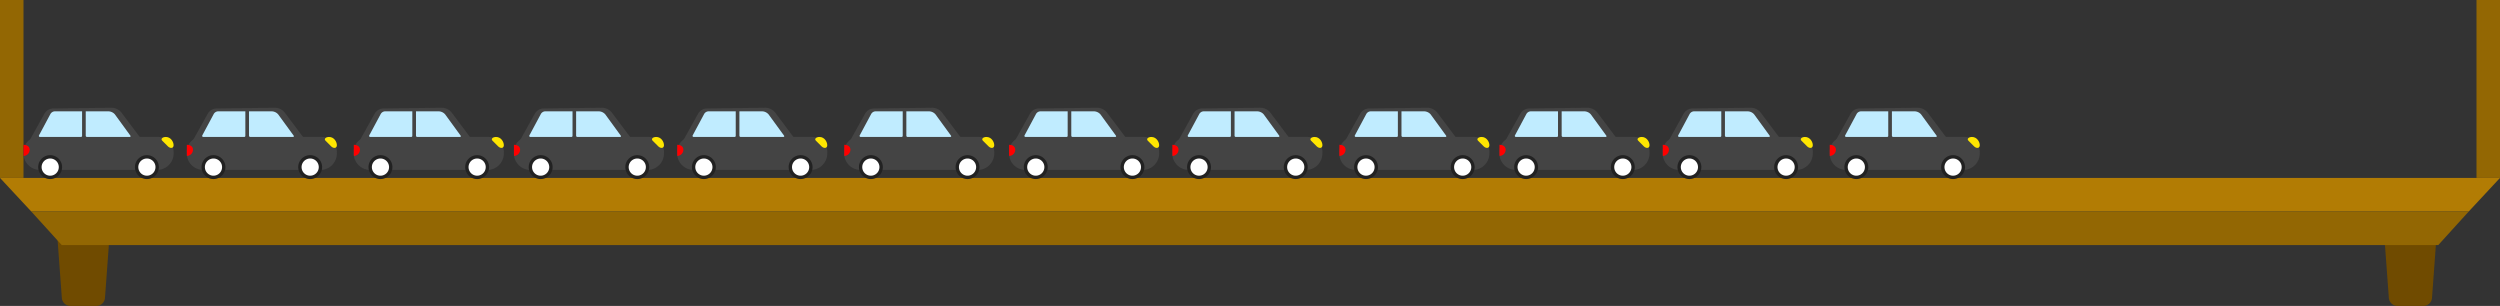 <svg xmlns="http://www.w3.org/2000/svg" viewBox="0 0 1489.5 182.29"><rect x="0" y="0" width="1489.5" height="182.29" fill="#333333" stroke="none"/><defs><style>.cls-1{fill:#704b00;}.cls-2{fill:#936703;}.cls-3{fill:#b27c04;}.cls-4{fill:#444;}.cls-5{fill:#fff;}.cls-6{fill:#222;}.cls-7{fill:red;}.cls-8{fill:#ffe600;}.cls-9{fill:#c0ecff;}</style></defs><title>12</title><g id="Layer_2" data-name="Layer 2"><g id="Layer_1-2" data-name="Layer 1"><path class="cls-1" d="M1428.45,182.29h15.36a5.21,5.21,0,0,0,5.18-4.85l3.64-49.65h-33l3.64,49.65A5.21,5.21,0,0,0,1428.45,182.29Z"/><path class="cls-1" d="M42,182.29H57.37a5.21,5.21,0,0,0,5.18-4.85l3.64-49.65h-33l3.65,49.65A5.2,5.2,0,0,0,42,182.29Z"/><rect class="cls-2" width="14" height="106"/><rect class="cls-2" x="1475.5" width="14" height="106"/><polygon class="cls-3" points="1470.88 126 18.62 126 0 106 1489.5 106 1470.88 126"/><polygon class="cls-2" points="1452.73 146 36.77 146 18.62 126 1470.88 126 1452.73 146"/><path class="cls-4" d="M22.89,81.6H94.54a8.89,8.89,0,0,1,8.89,8.89v.93a9.82,9.82,0,0,1-9.82,9.82H23.82A9.82,9.82,0,0,1,14,91.41v-.93a8.89,8.89,0,0,1,8.89-8.89Z"/><path class="cls-4" d="M66.27,64.2l-34.58.44a6.08,6.08,0,0,0-5.22,3.12l-9.2,16.56,67.62-.54L72.51,67.27A7.63,7.63,0,0,0,66.27,64.2Z"/><path class="cls-5" d="M29.91,105.68A6.12,6.12,0,1,1,36,99.56,6.13,6.13,0,0,1,29.91,105.68Z"/><path class="cls-6" d="M29.91,94.44a5.12,5.12,0,1,1-5.12,5.12,5.12,5.12,0,0,1,5.12-5.12m0-2A7.12,7.12,0,1,0,37,99.56a7.12,7.12,0,0,0-7.12-7.12Z"/><path class="cls-5" d="M87.52,105.68a6.12,6.12,0,1,1,6.12-6.12A6.13,6.13,0,0,1,87.52,105.68Z"/><path class="cls-6" d="M87.52,94.44a5.12,5.12,0,1,1-5.12,5.12,5.12,5.12,0,0,1,5.12-5.12m0-2a7.12,7.12,0,1,0,7.12,7.12,7.12,7.12,0,0,0-7.12-7.12Z"/><path class="cls-7" d="M14,89.22V86.28c2,0,3.67.94,3.67,2.94a3.69,3.69,0,0,1-3.65,3.67Z"/><path class="cls-8" d="M103.43,86.5c0,2-2,2-3.27.82l-3.55-3.54c-1-1,.23-2.18,2.19-2.18C101.79,81.6,103.43,84.55,103.43,86.5Z"/><path class="cls-9" d="M23.79,81.6H48.24a.67.67,0,0,0,.66-.66V66.33H32.77A3.13,3.13,0,0,0,30,68L23.23,80.66A.64.64,0,0,0,23.79,81.6Z"/><path class="cls-9" d="M64.47,66.33H51.08V80.85a.76.76,0,0,0,.75.75h25.5a.47.47,0,0,0,.35-.78L68.47,68.17A5.26,5.26,0,0,0,64.47,66.33Z"/><path class="cls-4" d="M120.17,81.6h71.65a8.89,8.89,0,0,1,8.89,8.89v.93a9.82,9.82,0,0,1-9.82,9.82H121.1a9.82,9.82,0,0,1-9.82-9.82v-.93A8.89,8.89,0,0,1,120.17,81.6Z"/><path class="cls-4" d="M163.55,64.2,129,64.64a6.08,6.08,0,0,0-5.23,3.12l-9.2,16.56,67.62-.54L169.79,67.27A7.63,7.63,0,0,0,163.55,64.2Z"/><path class="cls-5" d="M127.19,105.68a6.12,6.12,0,1,1,6.12-6.12A6.13,6.13,0,0,1,127.19,105.68Z"/><path class="cls-6" d="M127.19,94.44a5.12,5.12,0,1,1-5.12,5.12,5.12,5.12,0,0,1,5.12-5.12m0-2a7.12,7.12,0,1,0,7.12,7.12,7.12,7.12,0,0,0-7.12-7.12Z"/><path class="cls-5" d="M184.8,105.68a6.12,6.12,0,1,1,6.12-6.12A6.13,6.13,0,0,1,184.8,105.68Z"/><path class="cls-6" d="M184.8,94.44a5.12,5.12,0,1,1-5.12,5.12,5.12,5.12,0,0,1,5.12-5.12m0-2a7.12,7.12,0,1,0,7.12,7.12,7.12,7.12,0,0,0-7.12-7.12Z"/><path class="cls-7" d="M111.31,89.22V86.28c2,0,3.67.94,3.67,2.94a3.69,3.69,0,0,1-3.65,3.67Z"/><path class="cls-8" d="M200.71,86.5c0,2-2,2-3.27.82l-3.54-3.54c-1-1,.22-2.18,2.18-2.18C199.08,81.6,200.71,84.55,200.71,86.5Z"/><path class="cls-9" d="M121.07,81.6h24.45a.66.66,0,0,0,.66-.66V66.33H130.05A3.13,3.13,0,0,0,127.3,68l-6.79,12.69A.64.64,0,0,0,121.07,81.6Z"/><path class="cls-9" d="M161.75,66.33H148.36V80.85a.76.76,0,0,0,.75.75h25.5a.47.47,0,0,0,.36-.78l-9.21-12.65A5.29,5.29,0,0,0,161.75,66.33Z"/><path class="cls-4" d="M219.65,81.6h71.65a8.89,8.89,0,0,1,8.89,8.89v.93a9.82,9.82,0,0,1-9.82,9.82h-69.8a9.82,9.82,0,0,1-9.82-9.82v-.93a8.89,8.89,0,0,1,8.89-8.89Z"/><path class="cls-4" d="M263,64.2l-34.57.44a6.08,6.08,0,0,0-5.23,3.12L214,84.32l67.61-.54L269.27,67.27A7.63,7.63,0,0,0,263,64.2Z"/><path class="cls-5" d="M226.68,105.68a6.12,6.12,0,1,1,6.12-6.12A6.13,6.13,0,0,1,226.68,105.68Z"/><path class="cls-6" d="M226.68,94.44a5.12,5.12,0,1,1-5.12,5.12,5.12,5.12,0,0,1,5.12-5.12m0-2a7.12,7.12,0,1,0,7.12,7.12,7.12,7.12,0,0,0-7.12-7.12Z"/><path class="cls-5" d="M284.28,105.68a6.12,6.12,0,1,1,6.12-6.12A6.13,6.13,0,0,1,284.28,105.68Z"/><path class="cls-6" d="M284.28,94.44a5.12,5.12,0,1,1-5.12,5.12,5.12,5.12,0,0,1,5.12-5.12m0-2a7.12,7.12,0,1,0,7.12,7.12,7.12,7.12,0,0,0-7.12-7.12Z"/><path class="cls-7" d="M210.79,89.22V86.28c2,0,3.67.94,3.67,2.94a3.69,3.69,0,0,1-3.64,3.67Z"/><path class="cls-8" d="M300.19,86.5c0,2-2,2-3.27.82l-3.54-3.54c-1-1,.22-2.18,2.18-2.18C298.56,81.6,300.19,84.55,300.19,86.5Z"/><path class="cls-9" d="M220.55,81.6H245a.66.66,0,0,0,.66-.66V66.33H229.53A3.11,3.11,0,0,0,226.79,68L220,80.66A.64.64,0,0,0,220.55,81.6Z"/><path class="cls-9" d="M261.23,66.33H247.85V80.85a.75.75,0,0,0,.74.75h25.5a.47.47,0,0,0,.36-.78l-9.21-12.65A5.28,5.28,0,0,0,261.23,66.33Z"/><path class="cls-4" d="M315.06,81.6h71.65a8.89,8.89,0,0,1,8.89,8.89v.93a9.82,9.82,0,0,1-9.82,9.82H316a9.82,9.82,0,0,1-9.82-9.82v-.93a8.89,8.89,0,0,1,8.89-8.89Z"/><path class="cls-4" d="M358.44,64.2l-34.57.44a6.08,6.08,0,0,0-5.23,3.12l-9.2,16.56,67.62-.54L364.68,67.27A7.63,7.63,0,0,0,358.44,64.2Z"/><path class="cls-5" d="M322.08,105.68a6.12,6.12,0,1,1,6.13-6.12A6.13,6.13,0,0,1,322.08,105.68Z"/><path class="cls-6" d="M322.08,94.44A5.12,5.12,0,1,1,317,99.56a5.13,5.13,0,0,1,5.12-5.12m0-2a7.12,7.12,0,1,0,7.13,7.12,7.12,7.12,0,0,0-7.13-7.12Z"/><path class="cls-5" d="M379.69,105.68a6.12,6.12,0,1,1,6.12-6.12A6.13,6.13,0,0,1,379.69,105.68Z"/><path class="cls-6" d="M379.69,94.44a5.12,5.12,0,1,1-5.12,5.12,5.12,5.12,0,0,1,5.12-5.12m0-2a7.12,7.12,0,1,0,7.12,7.12,7.12,7.12,0,0,0-7.12-7.12Z"/><path class="cls-7" d="M306.2,89.22V86.28c2,0,3.67.94,3.67,2.94a3.69,3.69,0,0,1-3.64,3.67Z"/><path class="cls-8" d="M395.6,86.5c0,2-2,2-3.27.82l-3.54-3.54c-1-1,.22-2.18,2.18-2.18C394,81.6,395.6,84.55,395.6,86.5Z"/><path class="cls-9" d="M316,81.6h24.45a.66.66,0,0,0,.66-.66V66.33H324.94A3.1,3.1,0,0,0,322.2,68l-6.8,12.69A.64.64,0,0,0,316,81.6Z"/><path class="cls-9" d="M356.64,66.33H343.25V80.85a.76.76,0,0,0,.75.75h25.5a.47.47,0,0,0,.36-.78l-9.21-12.65A5.29,5.29,0,0,0,356.64,66.33Z"/><path class="cls-4" d="M412.34,81.6H484a8.89,8.89,0,0,1,8.89,8.89v.93a9.82,9.82,0,0,1-9.82,9.82h-69.8a9.82,9.82,0,0,1-9.82-9.82v-.93a8.89,8.89,0,0,1,8.89-8.89Z"/><path class="cls-4" d="M455.72,64.2l-34.57.44a6.08,6.08,0,0,0-5.23,3.12l-9.19,16.56,67.61-.54L462,67.27A7.63,7.63,0,0,0,455.72,64.2Z"/><path class="cls-5" d="M419.37,105.68a6.12,6.12,0,1,1,6.12-6.12A6.13,6.13,0,0,1,419.37,105.68Z"/><path class="cls-6" d="M419.37,94.44a5.12,5.12,0,1,1-5.12,5.12,5.12,5.12,0,0,1,5.12-5.12m0-2a7.12,7.12,0,1,0,7.12,7.12,7.12,7.12,0,0,0-7.12-7.12Z"/><path class="cls-5" d="M477,105.68a6.12,6.12,0,1,1,6.12-6.12A6.13,6.13,0,0,1,477,105.68Z"/><path class="cls-6" d="M477,94.44a5.12,5.12,0,1,1-5.12,5.12A5.12,5.12,0,0,1,477,94.44m0-2a7.12,7.12,0,1,0,7.12,7.12A7.12,7.12,0,0,0,477,92.44Z"/><path class="cls-7" d="M403.48,89.22V86.28c2,0,3.67.94,3.67,2.94a3.69,3.69,0,0,1-3.64,3.67Z"/><path class="cls-8" d="M492.88,86.5c0,2-2,2-3.27.82l-3.54-3.54c-1-1,.22-2.18,2.18-2.18C491.25,81.6,492.88,84.55,492.88,86.5Z"/><path class="cls-9" d="M413.24,81.6H437.7a.66.66,0,0,0,.65-.66V66.33H422.22A3.11,3.11,0,0,0,419.48,68l-6.8,12.69A.64.64,0,0,0,413.24,81.6Z"/><path class="cls-9" d="M453.92,66.33H440.54V80.85a.75.75,0,0,0,.75.75h25.49a.47.47,0,0,0,.36-.78l-9.21-12.65A5.28,5.28,0,0,0,453.92,66.33Z"/><path class="cls-4" d="M511.83,81.6h71.65a8.89,8.89,0,0,1,8.89,8.89v.93a9.82,9.82,0,0,1-9.82,9.82h-69.8a9.82,9.82,0,0,1-9.82-9.82v-.93a8.89,8.89,0,0,1,8.89-8.89Z"/><path class="cls-4" d="M555.2,64.2l-34.57.44a6.06,6.06,0,0,0-5.22,3.12l-9.2,16.56,67.62-.54L561.44,67.27A7.63,7.63,0,0,0,555.2,64.2Z"/><path class="cls-5" d="M518.85,105.68A6.12,6.12,0,1,1,525,99.56,6.13,6.13,0,0,1,518.85,105.68Z"/><path class="cls-6" d="M518.85,94.44a5.12,5.12,0,1,1-5.12,5.12,5.12,5.12,0,0,1,5.12-5.12m0-2A7.12,7.12,0,1,0,526,99.56a7.12,7.12,0,0,0-7.12-7.12Z"/><path class="cls-5" d="M576.46,105.68a6.12,6.12,0,1,1,6.12-6.12A6.13,6.13,0,0,1,576.46,105.68Z"/><path class="cls-6" d="M576.46,94.44a5.12,5.12,0,1,1-5.12,5.12,5.12,5.12,0,0,1,5.12-5.12m0-2a7.12,7.12,0,1,0,7.12,7.12,7.12,7.12,0,0,0-7.12-7.12Z"/><path class="cls-7" d="M503,89.22V86.28c2,0,3.67.94,3.67,2.94A3.69,3.69,0,0,1,503,92.89Z"/><path class="cls-8" d="M592.37,86.5c0,2-2,2-3.27.82l-3.55-3.54c-.95-1,.22-2.18,2.18-2.18C590.73,81.6,592.37,84.55,592.37,86.5Z"/><path class="cls-9" d="M512.73,81.6h24.45a.67.67,0,0,0,.66-.66V66.33H521.71A3.12,3.12,0,0,0,519,68l-6.8,12.69A.64.64,0,0,0,512.73,81.6Z"/><path class="cls-9" d="M553.41,66.33H540V80.85a.75.75,0,0,0,.75.75h25.5a.47.47,0,0,0,.35-.78l-9.21-12.65A5.26,5.26,0,0,0,553.41,66.33Z"/><path class="cls-4" d="M610.08,81.6h71.65a8.89,8.89,0,0,1,8.89,8.89v.93a9.82,9.82,0,0,1-9.82,9.82H611a9.82,9.82,0,0,1-9.82-9.82v-.93A8.89,8.89,0,0,1,610.08,81.6Z"/><path class="cls-4" d="M653.45,64.2l-34.57.44a6.06,6.06,0,0,0-5.22,3.12l-9.2,16.56,67.62-.54L659.69,67.27A7.63,7.63,0,0,0,653.45,64.2Z"/><path class="cls-5" d="M617.1,105.68a6.12,6.12,0,1,1,6.12-6.12A6.13,6.13,0,0,1,617.1,105.68Z"/><path class="cls-6" d="M617.1,94.44A5.12,5.12,0,1,1,612,99.56a5.12,5.12,0,0,1,5.12-5.12m0-2a7.12,7.12,0,1,0,7.12,7.12,7.11,7.11,0,0,0-7.12-7.12Z"/><path class="cls-5" d="M674.7,105.68a6.12,6.12,0,1,1,6.13-6.12A6.13,6.13,0,0,1,674.7,105.68Z"/><path class="cls-6" d="M674.7,94.44a5.12,5.12,0,1,1-5.12,5.12,5.13,5.13,0,0,1,5.12-5.12m0-2a7.12,7.12,0,1,0,7.13,7.12,7.12,7.12,0,0,0-7.13-7.12Z"/><path class="cls-7" d="M601.21,89.22V86.28c2,0,3.67.94,3.67,2.94a3.69,3.69,0,0,1-3.64,3.67Z"/><path class="cls-8" d="M690.62,86.5c0,2-2,2-3.28.82l-3.54-3.54c-.95-1,.22-2.18,2.18-2.18C689,81.6,690.62,84.55,690.62,86.5Z"/><path class="cls-9" d="M611,81.6h24.46a.67.67,0,0,0,.66-.66V66.33H620A3.12,3.12,0,0,0,617.21,68l-6.8,12.69A.64.64,0,0,0,611,81.6Z"/><path class="cls-9" d="M651.65,66.33H638.27V80.85a.75.75,0,0,0,.75.75h25.49a.47.47,0,0,0,.36-.78l-9.21-12.65A5.28,5.28,0,0,0,651.65,66.33Z"/><path class="cls-4" d="M707.36,81.6H779a8.89,8.89,0,0,1,8.89,8.89v.93a9.82,9.82,0,0,1-9.82,9.82h-69.8a9.82,9.82,0,0,1-9.82-9.82v-.93A8.89,8.89,0,0,1,707.36,81.6Z"/><path class="cls-4" d="M750.73,64.2l-34.57.44a6.06,6.06,0,0,0-5.22,3.12l-9.2,16.56,67.62-.54L757,67.27A7.63,7.63,0,0,0,750.73,64.2Z"/><path class="cls-5" d="M714.38,105.68a6.12,6.12,0,1,1,6.12-6.12A6.13,6.13,0,0,1,714.38,105.68Z"/><path class="cls-6" d="M714.38,94.44a5.12,5.12,0,1,1-5.12,5.12,5.12,5.12,0,0,1,5.12-5.12m0-2a7.12,7.12,0,1,0,7.12,7.12,7.12,7.12,0,0,0-7.12-7.12Z"/><path class="cls-5" d="M772,105.68a6.12,6.12,0,1,1,6.12-6.12A6.13,6.13,0,0,1,772,105.68Z"/><path class="cls-6" d="M772,94.44a5.12,5.12,0,1,1-5.12,5.12A5.12,5.12,0,0,1,772,94.44m0-2a7.12,7.12,0,1,0,7.12,7.12A7.12,7.12,0,0,0,772,92.44Z"/><path class="cls-7" d="M698.49,89.22V86.28c2,0,3.67.94,3.67,2.94a3.69,3.69,0,0,1-3.64,3.67Z"/><path class="cls-8" d="M787.9,86.5c0,2-2,2-3.27.82l-3.55-3.54c-1-1,.23-2.18,2.18-2.18C786.26,81.6,787.9,84.55,787.9,86.5Z"/><path class="cls-9" d="M708.26,81.6h24.45a.67.67,0,0,0,.66-.66V66.33H717.24A3.12,3.12,0,0,0,714.49,68l-6.8,12.69A.64.64,0,0,0,708.26,81.6Z"/><path class="cls-9" d="M748.94,66.33H735.55V80.85a.75.75,0,0,0,.75.75h25.5a.47.47,0,0,0,.35-.78l-9.21-12.65A5.26,5.26,0,0,0,748.94,66.33Z"/><path class="cls-4" d="M806.84,81.6h71.65a8.89,8.89,0,0,1,8.89,8.89v.93a9.82,9.82,0,0,1-9.82,9.82h-69.8a9.82,9.82,0,0,1-9.82-9.82v-.93A8.89,8.89,0,0,1,806.84,81.6Z"/><path class="cls-4" d="M850.22,64.2l-34.58.44a6.08,6.08,0,0,0-5.22,3.12l-9.2,16.56,67.62-.54L856.46,67.27A7.63,7.63,0,0,0,850.22,64.2Z"/><path class="cls-5" d="M813.86,105.68A6.12,6.12,0,1,1,820,99.56,6.13,6.13,0,0,1,813.86,105.68Z"/><path class="cls-6" d="M813.86,94.44a5.12,5.12,0,1,1-5.12,5.12,5.12,5.12,0,0,1,5.12-5.12m0-2A7.12,7.12,0,1,0,821,99.56a7.12,7.12,0,0,0-7.12-7.12Z"/><path class="cls-5" d="M871.47,105.68a6.12,6.12,0,1,1,6.12-6.12A6.13,6.13,0,0,1,871.47,105.68Z"/><path class="cls-6" d="M871.47,94.44a5.12,5.12,0,1,1-5.12,5.12,5.12,5.12,0,0,1,5.12-5.12m0-2a7.12,7.12,0,1,0,7.12,7.12,7.12,7.12,0,0,0-7.12-7.12Z"/><path class="cls-7" d="M798,89.22V86.28c2,0,3.67.94,3.67,2.94A3.69,3.69,0,0,1,798,92.89Z"/><path class="cls-8" d="M887.38,86.5c0,2-2,2-3.27.82l-3.55-3.54c-.95-1,.23-2.18,2.19-2.18C885.74,81.6,887.38,84.55,887.38,86.5Z"/><path class="cls-9" d="M807.74,81.6h24.45a.67.67,0,0,0,.66-.66V66.33H816.72A3.13,3.13,0,0,0,814,68l-6.79,12.69A.64.64,0,0,0,807.74,81.6Z"/><path class="cls-9" d="M848.42,66.33H835V80.85a.76.76,0,0,0,.75.75h25.5a.47.47,0,0,0,.35-.78l-9.21-12.65A5.26,5.26,0,0,0,848.42,66.33Z"/><path class="cls-4" d="M902.25,81.6H973.9a8.89,8.89,0,0,1,8.89,8.89v.93a9.82,9.82,0,0,1-9.82,9.82h-69.8a9.82,9.82,0,0,1-9.82-9.82v-.93a8.89,8.89,0,0,1,8.89-8.89Z"/><path class="cls-4" d="M945.63,64.2l-34.58.44a6.08,6.08,0,0,0-5.22,3.12l-9.2,16.56,67.62-.54L951.87,67.27A7.63,7.63,0,0,0,945.63,64.2Z"/><path class="cls-5" d="M909.27,105.68a6.12,6.12,0,1,1,6.12-6.12A6.13,6.13,0,0,1,909.27,105.68Z"/><path class="cls-6" d="M909.27,94.44a5.12,5.12,0,1,1-5.12,5.12,5.12,5.12,0,0,1,5.12-5.12m0-2a7.12,7.12,0,1,0,7.12,7.12,7.12,7.12,0,0,0-7.12-7.12Z"/><path class="cls-5" d="M966.88,105.68A6.12,6.12,0,1,1,973,99.56,6.13,6.13,0,0,1,966.88,105.68Z"/><path class="cls-6" d="M966.88,94.44a5.12,5.12,0,1,1-5.12,5.12,5.12,5.12,0,0,1,5.12-5.12m0-2A7.12,7.12,0,1,0,974,99.56a7.11,7.11,0,0,0-7.12-7.12Z"/><path class="cls-7" d="M893.38,89.22V86.28c2,0,3.68.94,3.68,2.94a3.69,3.69,0,0,1-3.65,3.67Z"/><path class="cls-8" d="M982.79,86.5c0,2-2,2-3.27.82L976,83.78c-1-1,.23-2.18,2.18-2.18C981.15,81.6,982.79,84.55,982.79,86.5Z"/><path class="cls-9" d="M903.15,81.6H927.6a.67.67,0,0,0,.66-.66V66.33H912.13A3.12,3.12,0,0,0,909.38,68l-6.79,12.69A.64.64,0,0,0,903.15,81.6Z"/><path class="cls-9" d="M943.83,66.33H930.44V80.85a.76.76,0,0,0,.75.75h25.5a.47.47,0,0,0,.35-.78l-9.21-12.65A5.26,5.26,0,0,0,943.83,66.33Z"/><path class="cls-4" d="M999.53,81.6h71.65a8.89,8.89,0,0,1,8.89,8.89v.93a9.82,9.82,0,0,1-9.82,9.82h-69.8a9.82,9.82,0,0,1-9.82-9.82v-.93a8.89,8.89,0,0,1,8.89-8.89Z"/><path class="cls-4" d="M1042.91,64.2l-34.58.44a6.08,6.08,0,0,0-5.22,3.12l-9.2,16.56,67.62-.54-12.38-16.51A7.63,7.63,0,0,0,1042.91,64.2Z"/><path class="cls-5" d="M1006.55,105.68a6.12,6.12,0,1,1,6.12-6.12A6.13,6.13,0,0,1,1006.55,105.68Z"/><path class="cls-6" d="M1006.55,94.44a5.12,5.12,0,1,1-5.12,5.12,5.12,5.12,0,0,1,5.12-5.12m0-2a7.12,7.12,0,1,0,7.12,7.12,7.12,7.12,0,0,0-7.12-7.12Z"/><path class="cls-5" d="M1064.16,105.68a6.12,6.12,0,1,1,6.12-6.12A6.13,6.13,0,0,1,1064.16,105.68Z"/><path class="cls-6" d="M1064.16,94.44a5.12,5.12,0,1,1-5.12,5.12,5.12,5.12,0,0,1,5.12-5.12m0-2a7.12,7.12,0,1,0,7.12,7.12,7.12,7.12,0,0,0-7.12-7.12Z"/><path class="cls-7" d="M990.67,89.22V86.28c2,0,3.67.94,3.67,2.94a3.69,3.69,0,0,1-3.65,3.67Z"/><path class="cls-8" d="M1080.07,86.5c0,2-2,2-3.27.82l-3.55-3.54c-1-1,.23-2.18,2.19-2.18C1078.43,81.6,1080.07,84.55,1080.07,86.5Z"/><path class="cls-9" d="M1000.43,81.6h24.45a.66.66,0,0,0,.66-.66V66.33h-16.13a3.13,3.13,0,0,0-2.75,1.64l-6.79,12.69A.64.64,0,0,0,1000.43,81.6Z"/><path class="cls-9" d="M1041.11,66.33h-13.39V80.85a.76.76,0,0,0,.75.75H1054a.47.47,0,0,0,.35-.78l-9.21-12.65A5.26,5.26,0,0,0,1041.11,66.33Z"/><path class="cls-4" d="M1099,81.6h71.65a8.89,8.89,0,0,1,8.89,8.89v.93a9.82,9.82,0,0,1-9.82,9.82h-69.8a9.82,9.82,0,0,1-9.82-9.82v-.93A8.89,8.89,0,0,1,1099,81.6Z"/><path class="cls-4" d="M1142.39,64.2l-34.57.44a6.08,6.08,0,0,0-5.23,3.12l-9.2,16.56,67.62-.54-12.38-16.51A7.63,7.63,0,0,0,1142.39,64.2Z"/><path class="cls-5" d="M1106,105.68a6.12,6.12,0,1,1,6.13-6.12A6.13,6.13,0,0,1,1106,105.68Z"/><path class="cls-6" d="M1106,94.44a5.12,5.12,0,1,1-5.12,5.12,5.13,5.13,0,0,1,5.12-5.12m0-2a7.12,7.12,0,1,0,7.13,7.12,7.12,7.12,0,0,0-7.13-7.12Z"/><path class="cls-5" d="M1163.64,105.68a6.12,6.12,0,1,1,6.12-6.12A6.13,6.13,0,0,1,1163.64,105.68Z"/><path class="cls-6" d="M1163.64,94.44a5.12,5.12,0,1,1-5.12,5.12,5.12,5.12,0,0,1,5.12-5.12m0-2a7.12,7.12,0,1,0,7.12,7.12,7.12,7.12,0,0,0-7.12-7.12Z"/><path class="cls-7" d="M1090.15,89.22V86.28c2,0,3.67.94,3.67,2.94a3.69,3.69,0,0,1-3.64,3.67Z"/><path class="cls-8" d="M1179.55,86.5c0,2-2,2-3.27.82l-3.54-3.54c-1-1,.22-2.18,2.18-2.18C1177.92,81.6,1179.55,84.55,1179.55,86.5Z"/><path class="cls-9" d="M1099.91,81.6h24.45a.66.66,0,0,0,.66-.66V66.33h-16.13a3.1,3.1,0,0,0-2.74,1.64l-6.8,12.69A.64.64,0,0,0,1099.91,81.6Z"/><path class="cls-9" d="M1140.59,66.33H1127.2V80.85a.76.76,0,0,0,.75.75h25.5a.47.47,0,0,0,.36-.78l-9.21-12.65A5.29,5.29,0,0,0,1140.59,66.33Z"/></g></g></svg>